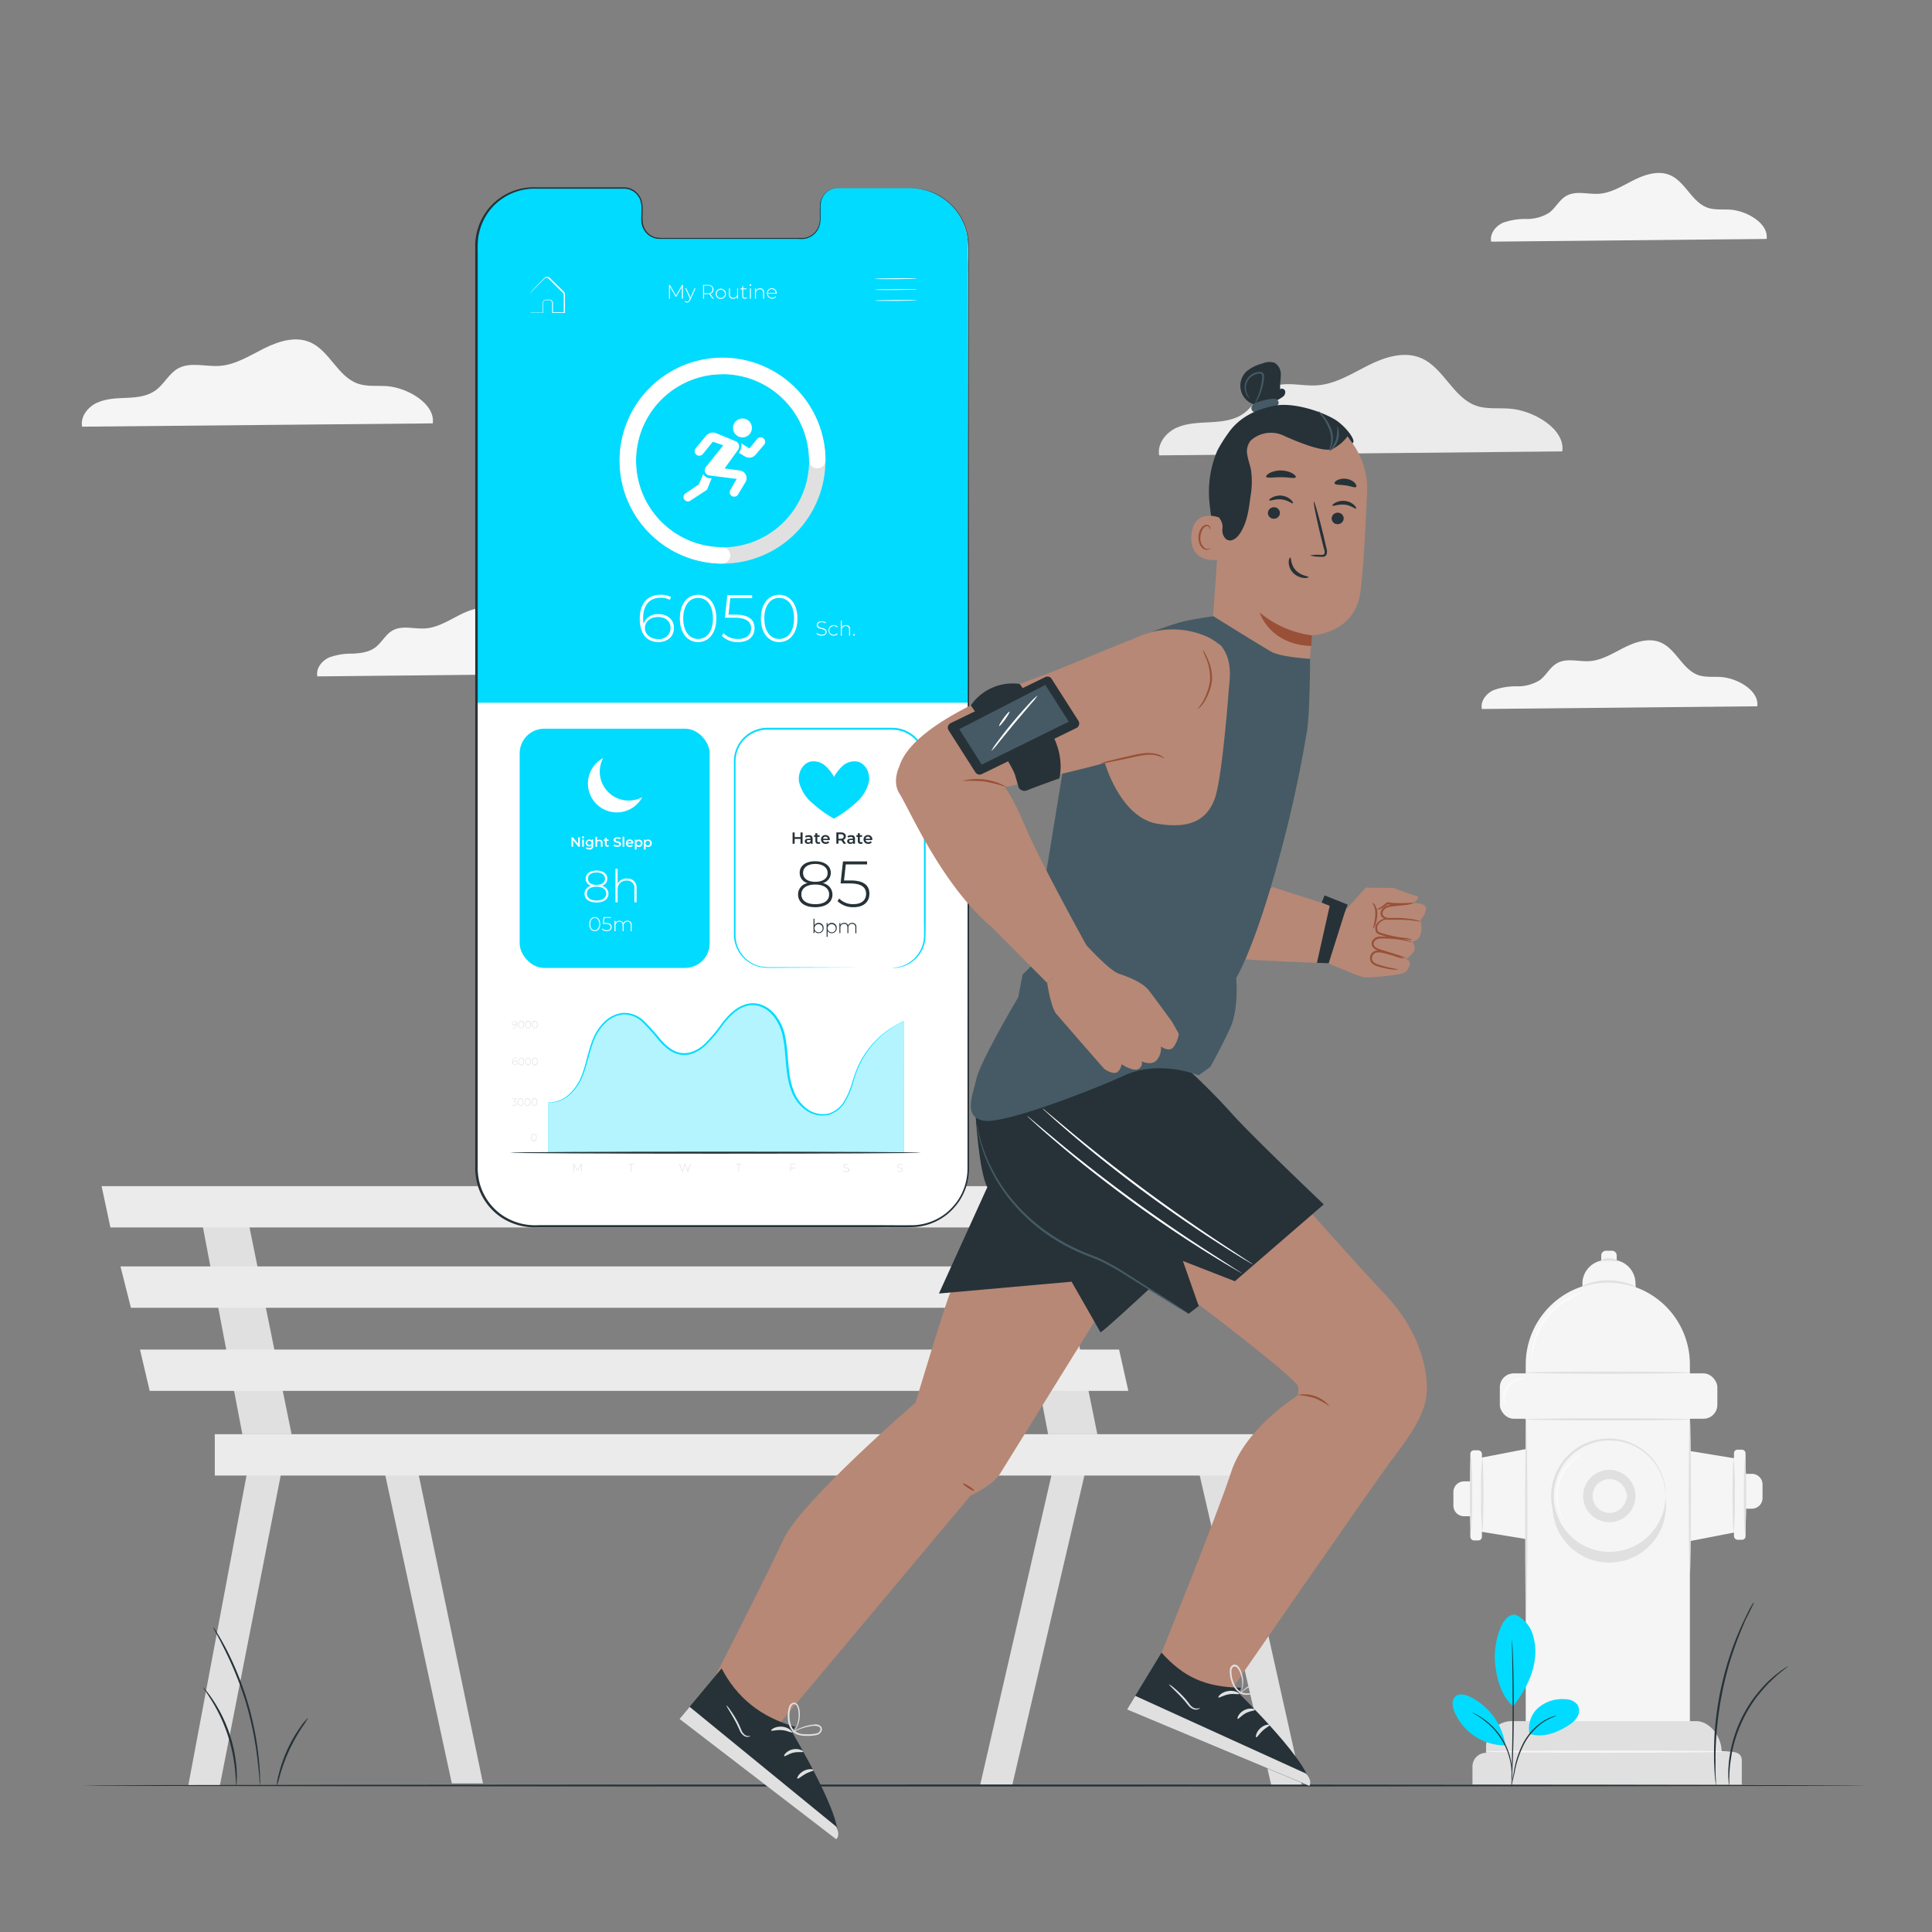 <svg xmlns="http://www.w3.org/2000/svg" viewBox="0 0 500 500"><rect x="0" y="0" width="500" height="500" fill="#808080" stroke="none"/><g id="freepik--background-complete--inject-6"><path d="M457.2,61.84c.55-4-5.05-7.23-9.26-7.57-2-.16-4.08.15-6-.51-4.12-1.44-5.77-6.76-9.78-8.45-3-1.27-6.46-.14-9.37,1.32s-5.79,3.31-9,3.52c-2.83.18-5.91-.87-8.38.52-1.85,1-2.81,3.15-4.51,4.4a10.75,10.75,0,0,1-5.9,1.6,16.81,16.81,0,0,0-6.08,1c-1.88.86-3.43,2.84-3,4.87Z" style="fill:#f5f5f5"></path><path d="M454.78,182.79c.54-4-5-7.23-9.26-7.57-2-.16-4.09.15-6-.51-4.11-1.44-5.76-6.76-9.77-8.45-3-1.27-6.46-.14-9.38,1.32s-5.78,3.31-9,3.52c-2.83.18-5.9-.87-8.37.52-1.85,1-2.81,3.15-4.51,4.41a10.83,10.83,0,0,1-5.9,1.59,16.81,16.81,0,0,0-6.08,1c-1.88.86-3.43,2.84-3,4.87Z" style="fill:#f5f5f5"></path><path d="M153.41,174.33c.54-4-5-7.23-9.26-7.57-2-.16-4.09.15-6-.51-4.12-1.44-5.76-6.76-9.78-8.45-3-1.27-6.46-.14-9.37,1.33s-5.79,3.31-9,3.51c-2.83.18-5.9-.86-8.38.52-1.84,1-2.81,3.15-4.51,4.41s-3.83,1.48-5.89,1.6a16.55,16.55,0,0,0-6.08,1c-1.88.86-3.44,2.85-3,4.88Z" style="fill:#f5f5f5"></path><path d="M404.32,116.82c.8-5.8-7.38-10.57-13.54-11.06-2.93-.24-6,.21-8.75-.76-6-2.1-8.43-9.87-14.3-12.35-4.39-1.85-9.45-.21-13.71,1.94s-8.46,4.84-13.22,5.14c-4.14.27-8.63-1.27-12.25.75-2.69,1.51-4.11,4.62-6.59,6.45s-5.61,2.17-8.63,2.34-6.14.19-8.89,1.45-5,4.16-4.45,7.13Z" style="fill:#ebebeb"></path><path d="M112,109.57c.7-5-6.42-9.2-11.77-9.63-2.55-.2-5.2.19-7.62-.66-5.24-1.82-7.33-8.59-12.44-10.74-3.82-1.61-8.22-.18-11.92,1.68s-7.36,4.21-11.5,4.48c-3.6.23-7.51-1.1-10.66.65-2.35,1.31-3.57,4-5.74,5.61s-4.87,1.89-7.5,2-5.34.17-7.73,1.26-4.37,3.62-3.87,6.2Z" style="fill:#f5f5f5"></path><polygon points="437.34 375.52 449.18 377.46 449.18 396.54 437.34 398.83 437.34 375.52" style="fill:#f5f5f5"></polygon><rect x="448.75" y="375.17" width="3" height="23.32" rx="0.92" style="fill:#f5f5f5"></rect><path d="M451.15,381.43h2.24a2.75,2.75,0,0,1,2.75,2.75v3.52a2.75,2.75,0,0,1-2.75,2.75h-2.24a0,0,0,0,1,0,0v-9A0,0,0,0,1,451.15,381.43Z" style="fill:#f5f5f5"></path><path d="M448.67,396.62c-.17,0-.3-4.28-.3-9.56s.13-9.56.3-9.56a79.08,79.08,0,0,1,.29,9.56A79.08,79.08,0,0,1,448.67,396.62Z" style="fill:#e0e0e0"></path><path d="M451.6,396.75c-.17,0-.3-4.28-.3-9.56s.13-9.56.3-9.56a79.08,79.08,0,0,1,.29,9.56A79.08,79.08,0,0,1,451.6,396.75Z" style="fill:#e0e0e0"></path><path d="M394.86,450V353.12a21.24,21.24,0,0,1,21.24-21.25h0a21.24,21.24,0,0,1,21.24,21.25V450Z" style="fill:#f5f5f5"></path><rect x="388.16" y="355.43" width="56.29" height="11.74" rx="3.58" style="fill:#f5f5f5"></rect><path d="M409.54,333.41l0-.84a6.08,6.08,0,0,1,5.72-6.43l1.65-.09a6.1,6.1,0,0,1,6.34,5.83l.07,1.45Z" style="fill:#f5f5f5"></path><path d="M415.6,323.69h1.57a1.23,1.23,0,0,1,1.23,1.23v2.17a0,0,0,0,1,0,0h-4a0,0,0,0,1,0,0v-2.17A1.23,1.23,0,0,1,415.6,323.69Z" style="fill:#f5f5f5"></path><path d="M437.34,355.24c0,.17-9.49.3-21.2.3s-21.2-.13-21.2-.3,9.49-.29,21.2-.29S437.34,355.08,437.34,355.24Z" style="fill:#e0e0e0"></path><path d="M410.13,334.19c0,.09-1.22.6-3.13,1.63a21.58,21.58,0,0,0-6.52,5.26,18.88,18.88,0,0,0-3.49,7.57c-.45,2.12-.35,3.48-.46,3.49a2.93,2.93,0,0,1-.13-1,12.76,12.76,0,0,1,.19-2.6,17.45,17.45,0,0,1,3.43-7.87,19.74,19.74,0,0,1,6.79-5.26c1-.47,1.82-.8,2.4-1A3.24,3.24,0,0,1,410.13,334.19Z" style="fill:#fafafa"></path><path d="M423.28,333c-.06.21-3.07-1-6.94-1.06s-6.88,1.22-6.94,1a5.88,5.88,0,0,1,1.92-.84,16.18,16.18,0,0,1,5-.76,17.46,17.46,0,0,1,5,.82A6,6,0,0,1,423.28,333Z" style="fill:#e0e0e0"></path><path d="M418.82,326.42c-.06.16-1-.13-2.27-.15a15,15,0,0,1-2.29,0c-.06-.14.94-.67,2.3-.63S418.9,326.29,418.82,326.42Z" style="fill:#e0e0e0"></path><circle cx="416.48" cy="389.72" r="14.68" transform="translate(-153.59 408.64) rotate(-45)" style="fill:#e0e0e0"></circle><circle cx="416.48" cy="387.18" r="14.68" transform="translate(-9.96 763.36) rotate(-84.33)" style="fill:#f5f5f5"></circle><path d="M431.16,387.18a28.31,28.31,0,0,0-.57-3.56,14.7,14.7,0,0,0-5.35-7.95,14.43,14.43,0,0,0-13.66-2,14.38,14.38,0,0,0-6.68,5,14.34,14.34,0,0,0,0,17,13.79,13.79,0,0,0,3,3.06,13.46,13.46,0,0,0,3.65,2,14.43,14.43,0,0,0,13.66-2,14.7,14.7,0,0,0,5.35-7.95,28.66,28.66,0,0,0,.57-3.55,6,6,0,0,1,0,.93,6.23,6.23,0,0,1-.09,1.14,9.28,9.28,0,0,1-.27,1.54,14.76,14.76,0,0,1-11.57,11,14.91,14.91,0,0,1-7.85-.61,15,15,0,0,1-7-5.2,14.86,14.86,0,0,1,0-17.69,14,14,0,0,1,3.17-3.17,13.74,13.74,0,0,1,3.79-2,14.91,14.91,0,0,1,7.85-.62,14.76,14.76,0,0,1,11.57,11,9.28,9.28,0,0,1,.27,1.54,6.3,6.3,0,0,1,.09,1.14A6.17,6.17,0,0,1,431.16,387.18Z" style="fill:#e0e0e0"></path><path d="M422.51,384.09a6.77,6.77,0,1,1-9.12-2.94A6.77,6.77,0,0,1,422.51,384.09Z" style="fill:#e0e0e0"></path><path d="M421.11,387.18a4.63,4.63,0,1,1-4.63-4.63A4.62,4.62,0,0,1,421.11,387.18Z" style="fill:#f5f5f5"></path><path d="M421.11,387.18c-.06,0-.06-.42-.26-1.11a4.62,4.62,0,0,0-1.7-2.41,4.37,4.37,0,1,0,0,7,4.65,4.65,0,0,0,1.69-2.41c.2-.69.2-1.11.26-1.1a2.37,2.37,0,0,1,0,1.15,4.58,4.58,0,0,1-1.66,2.69,4.87,4.87,0,0,1-4.6.76,4.88,4.88,0,0,1,0-9.2,4.84,4.84,0,0,1,4.6.75,4.58,4.58,0,0,1,1.66,2.69A2.43,2.43,0,0,1,421.11,387.18Z" style="fill:#e0e0e0"></path><path d="M437.34,367.33c0,.16-9.59.29-21.42.29s-21.41-.13-21.41-.29,9.58-.3,21.41-.3S437.34,367.16,437.34,367.33Z" style="fill:#e0e0e0"></path><path d="M394.51,356.76c0,.09-.57.1-1.39.37a5.48,5.48,0,0,0-2.67,1.89,5.41,5.41,0,0,0-1,3.11,13.71,13.71,0,0,1,.05,1.44c-.06,0-.37-.48-.47-1.42a5,5,0,0,1,4-5.42C393.94,356.54,394.51,356.69,394.51,356.76Z" style="fill:#fafafa"></path><path d="M409.69,376.07c.05.09-1,.59-2.3,1.8a12.56,12.56,0,0,0-3.74,12.67c.45,1.73,1,2.71.94,2.76a2.19,2.19,0,0,1-.47-.65,9.92,9.92,0,0,1-.87-2,12.1,12.1,0,0,1,3.87-13.1,10.44,10.44,0,0,1,1.82-1.2C409.4,376.12,409.67,376,409.69,376.07Z" style="fill:#fafafa"></path><path d="M437.34,407.28c-.16,0-.3-9-.3-20.1s.14-20.11.3-20.11.29,9,.29,20.11S437.5,407.28,437.34,407.28Z" style="fill:#e0e0e0"></path><path d="M381.07,461.85v-4.69a3.52,3.52,0,0,1,3.52-3.52h0v-1.51a6.71,6.71,0,0,1,6.71-6.71h47.61c3.7,0,6.65,4.19,6.65,7.89h1.69c1.95,0,3.53.4,3.53,2.34v6.2Z" style="fill:#e0e0e0"></path><path d="M447.25,453.31c0,.17-14.06.3-31.41.3s-31.42-.13-31.42-.3,14.06-.29,31.42-.29S447.25,453.15,447.25,453.31Z" style="fill:#f5f5f5"></path><polygon points="394.94 398.31 383.11 396.37 383.11 377.29 394.94 375 394.94 398.31" style="fill:#f5f5f5"></polygon><rect x="380.53" y="375.34" width="3" height="23.32" rx="0.92" transform="translate(764.05 774) rotate(180)" style="fill:#f5f5f5"></rect><path d="M376.15,383.39h2.24a2.75,2.75,0,0,1,2.75,2.75v3.52a2.75,2.75,0,0,1-2.75,2.75h-2.24a0,0,0,0,1,0,0v-9A0,0,0,0,1,376.15,383.39Z" transform="translate(757.28 775.79) rotate(180)" style="fill:#f5f5f5"></path><path d="M383.61,377.21c.17,0,.3,4.28.3,9.56s-.13,9.56-.3,9.56a79.08,79.08,0,0,1-.29-9.56A79.08,79.08,0,0,1,383.61,377.21Z" style="fill:#e0e0e0"></path><path d="M380.69,377.08a79.08,79.08,0,0,1,.29,9.56,79.08,79.08,0,0,1-.29,9.56c-.17,0-.3-4.28-.3-9.56S380.52,377.08,380.69,377.08Z" style="fill:#e0e0e0"></path><path d="M395,419.13c-.17,0-.3-11.37-.3-25.4s.13-25.41.3-25.41.29,11.37.29,25.41S395.11,419.13,395,419.13Z" style="fill:#e0e0e0"></path><polygon points="273.33 376.52 253.65 462 261.97 461.99 281.7 377.33 273.33 376.52" style="fill:#e0e0e0"></polygon><polygon points="309.25 376.52 329 462 336.91 462 317.8 376.52 309.25 376.52" style="fill:#e0e0e0"></polygon><polygon points="260.04 312.32 271.25 371.17 283.99 371.17 272.02 312.32 260.04 312.32" style="fill:#e0e0e0"></polygon><polygon points="64.8 376.52 48.74 462 56.92 462 73.69 376.52 64.8 376.52" style="fill:#e0e0e0"></polygon><polygon points="98.57 376.52 116.93 461.54 125 461.54 107.28 376.52 98.57 376.52" style="fill:#e0e0e0"></polygon><polygon points="51.51 312.32 62.72 371.17 75.46 371.17 63.49 312.32 51.51 312.32" style="fill:#e0e0e0"></polygon><polygon points="26.29 306.97 28.58 317.67 284.37 317.67 281.39 306.97 26.29 306.97" style="fill:#ebebeb"></polygon><polygon points="31.18 327.75 33.88 338.45 287.94 338.45 285.63 327.75 31.18 327.75" style="fill:#ebebeb"></polygon><polygon points="36.23 349.26 38.74 359.96 292.01 359.96 289.62 349.26 36.23 349.26" style="fill:#ebebeb"></polygon><rect x="55.59" y="371.17" width="273.11" height="10.7" style="fill:#ebebeb"></rect></g><g id="freepik--Floor--inject-6"><path d="M482.8,462.09c0,.15-103.34.26-230.79.26s-230.81-.11-230.81-.26,103.32-.26,230.81-.26S482.8,462,482.8,462.09Z" style="fill:#263238"></path></g><g id="freepik--Plants--inject-6"><path d="M462.79,431.21c.06.09-1.67,1.16-4,3.38a25.81,25.81,0,0,0-1.87,1.89c-.66.68-1.28,1.49-2,2.33a35.89,35.89,0,0,0-6.15,12.42c-.25,1-.52,2-.66,3s-.29,1.82-.38,2.63c-.32,3.23-.12,5.26-.24,5.26a7.61,7.61,0,0,1-.15-1.41,12.05,12.05,0,0,1-.06-1.67c0-.65,0-1.4.09-2.21a25.52,25.52,0,0,1,.31-2.67c.13-1,.38-2,.63-3a34.24,34.24,0,0,1,6.23-12.6c.7-.83,1.34-1.64,2-2.32a22.19,22.19,0,0,1,1.93-1.87,20.35,20.35,0,0,1,1.71-1.41,12.41,12.41,0,0,1,1.36-1A7.43,7.43,0,0,1,462.79,431.21Z" style="fill:#263238"></path><path d="M453.91,414.73a1.79,1.79,0,0,1-.18.47c-.17.34-.37.77-.62,1.29s-.6,1.23-1,2-.79,1.7-1.2,2.73c-.88,2-1.8,4.51-2.72,7.29s-1.73,5.89-2.42,9.19a92.4,92.4,0,0,0-1.41,9.41c-.26,2.92-.38,5.55-.39,7.76,0,1.11,0,2.11,0,3s0,1.64.08,2.26,0,1,.05,1.43a2.44,2.44,0,0,1,0,.5,1.68,1.68,0,0,1-.09-.49l-.15-1.43c-.07-.62-.14-1.37-.17-2.26s-.11-1.88-.1-3c0-2.23,0-4.88.27-7.81a87.67,87.67,0,0,1,1.38-9.47,84.21,84.21,0,0,1,2.48-9.24,77.78,77.78,0,0,1,2.83-7.28c.43-1,.9-1.92,1.28-2.72s.74-1.47,1-2l.71-1.24A1.74,1.74,0,0,1,453.91,414.73Z" style="fill:#263238"></path><path d="M52.58,436.71a4.36,4.36,0,0,1,.74.79,27.32,27.32,0,0,1,1.75,2.37,37.2,37.2,0,0,1,6.18,18.23,25.73,25.73,0,0,1,0,2.95,4.64,4.64,0,0,1-.1,1.07c-.09,0-.07-1.53-.31-4a42.74,42.74,0,0,0-2-9.38,42.47,42.47,0,0,0-4.1-8.68C53.46,438,52.51,436.77,52.58,436.71Z" style="fill:#263238"></path><path d="M55.13,421a9.91,9.91,0,0,1,.95,1.41c.59.93,1.38,2.31,2.29,4a80.5,80.5,0,0,1,5.74,14.19,80.4,80.4,0,0,1,2.91,15c.18,1.95.27,3.54.28,4.63a11.73,11.73,0,0,1,0,1.7,9.81,9.81,0,0,1-.18-1.69c-.07-1.09-.22-2.66-.45-4.6a90.2,90.2,0,0,0-3-14.92A90.21,90.21,0,0,0,58,426.65c-.87-1.75-1.6-3.15-2.14-4.1A11.35,11.35,0,0,1,55.13,421Z" style="fill:#263238"></path><path d="M79.76,444.55A25.58,25.58,0,0,1,78.19,447,48.11,48.11,0,0,0,74.84,453a46.58,46.58,0,0,0-2.4,6.5,26.66,26.66,0,0,1-.82,2.77,11.79,11.79,0,0,1,.46-2.87,36.75,36.75,0,0,1,2.29-6.62,35.7,35.7,0,0,1,3.52-6.05A11.94,11.94,0,0,1,79.76,444.55Z" style="fill:#263238"></path><path d="M392.29,417.92a8.35,8.35,0,0,1,4.33,4.91,14.8,14.8,0,0,1,.58,6.65c-.49,4.32-2.94,8.67-5.59,12.12-3.63-3.17-4.47-8.7-4.72-11.54-.39-4.48,1.63-12.81,5.4-12.14" style="fill:#00DBFF"></path><path d="M395.84,448.73a7.14,7.14,0,0,1,2.31-6.79,9.5,9.5,0,0,1,7-2.18,4,4,0,0,1,3.06,1.38,3,3,0,0,1,.05,3.09,6.21,6.21,0,0,1-2.29,2.26c-3.15,2-6.56,3.31-10.12,2.24" style="fill:#00DBFF"></path><path d="M391.18,462a5.5,5.5,0,0,1,.13-.88c.11-.63.26-1.43.44-2.4a25,25,0,0,1,2.47-7.66,15.4,15.4,0,0,1,5.5-5.84,10.26,10.26,0,0,1,2.24-1,5.3,5.3,0,0,1,.64-.16c.15,0,.23,0,.23,0a16.43,16.43,0,0,0-3,1.37,15.79,15.79,0,0,0-5.33,5.81,26.48,26.48,0,0,0-2.53,7.55c-.23,1-.4,1.81-.54,2.37A4.66,4.66,0,0,1,391.18,462Z" style="fill:#263238"></path><path d="M391.31,424.4s0,.13.05.39,0,.65.07,1.11c.05,1,.1,2.36.16,4.09.11,3.46.2,8.24.18,13.52s-.16,10.07-.3,13.53c-.07,1.72-.14,3.12-.2,4.09,0,.45,0,.82-.07,1.11a1.83,1.83,0,0,1-.05.39,1.73,1.73,0,0,1,0-.39c0-.29,0-.66,0-1.12,0-1,.06-2.39.1-4.09.08-3.46.18-8.24.2-13.52s0-10.05-.08-13.51c0-1.7-.05-3.09-.07-4.1v-1.11A2.29,2.29,0,0,1,391.31,424.4Z" style="fill:#263238"></path><path d="M389.55,451.36a16.69,16.69,0,0,0-9.12-12.23c-1.21-.58-2.8-1-3.8-.06s-.77,2.53-.28,3.78a14.25,14.25,0,0,0,13.11,8.86" style="fill:#00DBFF"></path><path d="M381,443.22a3.82,3.82,0,0,1,.77.34,7.65,7.65,0,0,1,.88.46c.32.21.72.41,1.11.7s.83.58,1.27.95.89.78,1.35,1.23a18.83,18.83,0,0,1,2.56,3.3,18,18,0,0,1,1.69,3.82,14.76,14.76,0,0,1,.43,1.78,14.37,14.37,0,0,1,.22,1.57,12.72,12.72,0,0,1,.06,1.31,7.44,7.44,0,0,1,0,1,4.88,4.88,0,0,1-.09.84c-.07,0,.05-1.2-.16-3.11a14.17,14.17,0,0,0-.25-1.55c-.1-.56-.28-1.13-.45-1.74a17.85,17.85,0,0,0-4.19-7c-.45-.45-.87-.87-1.31-1.23s-.85-.68-1.23-1C382.09,443.78,381,443.28,381,443.22Z" style="fill:#263238"></path></g><g id="freepik--Screen--inject-6"><path d="M235.64,48.91H216.71a4.7,4.7,0,0,0-4.59,4.8v3.43a4.7,4.7,0,0,1-4.59,4.8l-36.9,0A4.71,4.71,0,0,1,166,57.1V53.67a4.7,4.7,0,0,0-4.6-4.8H138.21A14.89,14.89,0,0,0,123.3,63.73l0,238.68a14.89,14.89,0,0,0,14.88,14.88l97.44.06a14.89,14.89,0,0,0,14.9-14.88l.05-238.67A14.9,14.9,0,0,0,235.64,48.91Z" style="fill:#fff"></path><path d="M235.63,48.72H216.7a4.7,4.7,0,0,0-4.6,4.8v3.43a4.7,4.7,0,0,1-4.59,4.81l-36.9,0a4.7,4.7,0,0,1-4.6-4.8V53.48a4.72,4.72,0,0,0-4.6-4.81H138.19a14.9,14.9,0,0,0-14.9,14.89l0,118.31H250.49l0-118.25A14.88,14.88,0,0,0,235.63,48.72Z" style="fill:#00DBFF"></path><path d="M187,145.86a26.6,26.6,0,1,1,10.37-2.1A26.44,26.44,0,0,1,187,145.86Zm0-49a22.4,22.4,0,1,0,15.83,6.56A22.24,22.24,0,0,0,187,96.82Z" style="fill:#e0e0e0"></path><circle cx="192.15" cy="110.75" r="2.45" style="fill:#fff"></circle><path d="M180.06,116l2.64-3.2a2.31,2.31,0,0,1,2.66-.68l5,2.06a1.48,1.48,0,0,1,.65,2.24l-3.48,4.81,4,.54a2,2,0,0,1,1.4,3L191,128a1.13,1.13,0,0,1-1,.54h0a1.14,1.14,0,0,1-1-1.71l1.66-2.89-7.09-.89a1.36,1.36,0,0,1-.89-2.19l4.51-5.61-2.71-.94-2.58,3.19a1.2,1.2,0,0,1-1.58.26h0A1.2,1.2,0,0,1,180.06,116Z" style="fill:#fff"></path><path d="M182,122.68l-1.12,2.67-3.48,2.34a1.15,1.15,0,0,0-.36,1.49h0a1.14,1.14,0,0,0,1.62.4l4.31-2.83,1.23-3A2.07,2.07,0,0,1,182,122.68Z" style="fill:#fff"></path><path d="M191.82,114.73l2.13,1.33,2-2.45a1.17,1.17,0,0,1,1.62-.18h0a1.17,1.17,0,0,1,.17,1.68l-2.21,2.59a2.12,2.12,0,0,1-2.65.48l-1.7-1A2.8,2.8,0,0,0,191.82,114.73Z" style="fill:#fff"></path><path d="M187,145.86a26.65,26.65,0,1,1,26.64-26.64,2.13,2.13,0,0,1-4.25,0A22.39,22.39,0,1,0,187,141.61a2.13,2.13,0,0,1,0,4.25Z" style="fill:#fff"></path><path d="M174.42,162.53c0,2.21-1.71,3.64-4,3.64-3.18,0-4.85-2.28-4.85-6.06,0-4.09,2.17-6.19,5.36-6.19a5.33,5.33,0,0,1,2.75.62l-.36.71a4.48,4.48,0,0,0-2.39-.55c-2.71,0-4.48,1.77-4.48,5.28a9.17,9.17,0,0,0,.1,1.45,3.79,3.79,0,0,1,3.85-2.49C172.8,158.94,174.42,160.36,174.42,162.53Zm-.88,0c0-1.73-1.25-2.85-3.28-2.85s-3.35,1.26-3.35,2.88c0,1.42,1.19,2.83,3.45,2.83A2.87,2.87,0,0,0,173.54,162.55Z" style="fill:#fff"></path><path d="M175.94,160.05c0-3.78,1.95-6.13,4.73-6.13s4.72,2.35,4.72,6.13-1.95,6.12-4.72,6.12S175.94,163.82,175.94,160.05Zm8.57,0c0-3.37-1.57-5.32-3.84-5.32s-3.85,2-3.85,5.32,1.57,5.31,3.85,5.31S184.51,163.41,184.51,160.05Z" style="fill:#fff"></path><path d="M195.27,162.6c0,2-1.4,3.57-4.23,3.57a5.8,5.8,0,0,1-4.25-1.62l.45-.67a5.13,5.13,0,0,0,3.78,1.48c2.23,0,3.37-1.12,3.37-2.73s-1.06-2.77-4.34-2.77H187.6l.64-5.86h6.41v.8H189l-.46,4.26h1.72C193.92,159.06,195.27,160.46,195.27,162.6Z" style="fill:#fff"></path><path d="M196.92,160.05c0-3.78,2-6.13,4.73-6.13s4.73,2.35,4.73,6.13-1.95,6.12-4.73,6.12S196.92,163.82,196.92,160.05Zm8.58,0c0-3.37-1.57-5.32-3.85-5.32s-3.85,2-3.85,5.32,1.58,5.31,3.85,5.31S205.5,163.41,205.5,160.05Z" style="fill:#fff"></path><path d="M211.28,164l.12-.19a1.72,1.72,0,0,0,1.2.45c.73,0,1.05-.31,1.05-.71,0-1.09-2.27-.43-2.27-1.77,0-.51.4-1,1.29-1a2,2,0,0,1,1.09.33l-.09.21a1.88,1.88,0,0,0-1-.3c-.71,0-1,.32-1,.72,0,1.09,2.26.45,2.26,1.77,0,.51-.41,1-1.3,1A1.85,1.85,0,0,1,211.28,164Z" style="fill:#fff"></path><path d="M214.43,163.15a1.33,1.33,0,0,1,1.37-1.38,1.21,1.21,0,0,1,1,.5l-.19.14a1,1,0,0,0-.84-.4,1.14,1.14,0,0,0,0,2.28,1,1,0,0,0,.84-.41l.19.14a1.21,1.21,0,0,1-1,.5A1.32,1.32,0,0,1,214.43,163.15Z" style="fill:#fff"></path><path d="M220,162.92v1.58h-.26v-1.56a.82.82,0,0,0-.88-.93,1,1,0,0,0-1,1.05v1.44h-.26v-3.85h.26v1.71a1.11,1.11,0,0,1,1.06-.59A1,1,0,0,1,220,162.92Z" style="fill:#fff"></path><path d="M220.8,164.3a.21.21,0,0,1,.21-.22.22.22,0,0,1,0,.44A.21.21,0,0,1,220.8,164.3Z" style="fill:#fff"></path><rect x="134.49" y="188.59" width="49.17" height="61.91" rx="6.36" style="fill:#00DBFF"></rect><path d="M162.71,207.18a7.48,7.48,0,0,1-6.61-11,7.48,7.48,0,1,0,10.13,10.12A7.47,7.47,0,0,1,162.71,207.18Z" style="fill:#fff"></path><path d="M150.07,216.69v2.45h-.38l-1.35-1.66v1.66h-.45v-2.45h.38l1.34,1.66v-1.66Z" style="fill:#fff"></path><path d="M150.61,216.7a.26.26,0,0,1,.28-.26.26.26,0,0,1,.28.25.28.28,0,0,1-.56,0Zm.06.57h.44v1.87h-.44Z" style="fill:#fff"></path><path d="M153.53,217.27v1.58a.88.88,0,0,1-1,1,1.45,1.45,0,0,1-.91-.27l.2-.33a1.07,1.07,0,0,0,.68.23c.42,0,.6-.19.6-.57v-.1a.84.84,0,0,1-.63.25.9.9,0,1,1,0-1.8.81.81,0,0,1,.65.27v-.25Zm-.43.88a.52.52,0,0,0-.56-.53.53.53,0,0,0-.57.53.53.53,0,0,0,.57.53A.52.52,0,0,0,153.1,218.15Z" style="fill:#fff"></path><path d="M155.94,218.07v1.07h-.44v-1c0-.33-.16-.49-.44-.49a.5.5,0,0,0-.52.56v.95h-.44v-2.6h.44v1a.8.8,0,0,1,.62-.24A.73.73,0,0,1,155.94,218.07Z" style="fill:#fff"></path><path d="M157.61,219a.64.64,0,0,1-.42.13.57.57,0,0,1-.64-.63v-.9h-.31v-.35h.31v-.42H157v.42h.5v.35H157v.89c0,.18.09.28.26.28a.35.35,0,0,0,.24-.08Z" style="fill:#fff"></path><path d="M158.77,218.88l.16-.36a1.3,1.3,0,0,0,.8.27c.38,0,.54-.13.54-.32,0-.52-1.45-.18-1.45-1.08,0-.4.32-.74,1-.74a1.53,1.53,0,0,1,.81.22l-.14.35a1.46,1.46,0,0,0-.68-.19c-.37,0-.53.15-.53.33,0,.52,1.45.19,1.45,1.08,0,.4-.32.73-1,.73A1.59,1.59,0,0,1,158.77,218.88Z" style="fill:#fff"></path><path d="M161.13,216.54h.43v2.6h-.43Z" style="fill:#fff"></path><path d="M163.88,218.34h-1.46a.56.56,0,0,0,.6.45.69.69,0,0,0,.51-.2l.23.27a1,1,0,0,1-1.78-.66.93.93,0,0,1,1-.95.91.91,0,0,1,.95,1S163.88,218.3,163.88,218.34Zm-1.47-.29h1.06a.5.5,0,0,0-.53-.45A.52.52,0,0,0,162.41,218.05Z" style="fill:#fff"></path><path d="M166.28,218.2a.91.91,0,0,1-.94,1,.77.77,0,0,1-.6-.25v.9h-.44v-2.54h.42v.24a.79.79,0,0,1,.62-.26A.91.91,0,0,1,166.28,218.2Zm-.44,0a.56.56,0,1,0-.55.59A.54.54,0,0,0,165.84,218.2Z" style="fill:#fff"></path><path d="M168.68,218.2a.92.92,0,0,1-1,1,.77.77,0,0,1-.6-.25v.9h-.43v-2.54h.41v.24a.79.79,0,0,1,.62-.26A.91.91,0,0,1,168.68,218.2Zm-.45,0a.54.54,0,0,0-.55-.58.59.59,0,1,0,.55.58Z" style="fill:#fff"></path><path d="M157.47,231.26c0,1.42-1.18,2.3-3.1,2.3s-3.09-.88-3.09-2.3a2.05,2.05,0,0,1,1.74-2,1.87,1.87,0,0,1-1.44-1.85c0-1.3,1.09-2.11,2.79-2.11s2.81.81,2.81,2.11a1.88,1.88,0,0,1-1.47,1.85A2.06,2.06,0,0,1,157.47,231.26Zm-.59,0c0-1.09-.94-1.77-2.51-1.77s-2.49.68-2.49,1.77.91,1.79,2.49,1.79S156.88,232.36,156.88,231.26ZM154.37,229c1.39,0,2.21-.61,2.21-1.58s-.86-1.63-2.21-1.63-2.2.62-2.2,1.62S153,229,154.37,229Z" style="fill:#fff"></path><path d="M164.75,229.94v3.56h-.58V230a1.84,1.84,0,0,0-2-2.1,2.18,2.18,0,0,0-2.32,2.37v3.24h-.58v-8.66h.58v3.84a2.52,2.52,0,0,1,2.4-1.32A2.31,2.31,0,0,1,164.75,229.94Z" style="fill:#fff"></path><path d="M152.51,239.16c0-1.13.58-1.83,1.41-1.83s1.42.7,1.42,1.83-.58,1.83-1.42,1.83S152.51,240.29,152.51,239.16Zm2.56,0c0-1-.46-1.59-1.15-1.59s-1.15.58-1.15,1.59.47,1.59,1.15,1.59S155.07,240.16,155.07,239.16Z" style="fill:#fff"></path><path d="M158.29,239.92c0,.6-.42,1.07-1.26,1.07a1.72,1.72,0,0,1-1.27-.49l.13-.2a1.51,1.51,0,0,0,1.13.45c.67,0,1-.34,1-.82s-.32-.83-1.3-.83H156l.19-1.75h1.92v.24h-1.7l-.14,1.27h.52C157.89,238.86,158.29,239.28,158.29,239.92Z" style="fill:#fff"></path><path d="M163.48,239.39V241h-.26v-1.55c0-.61-.31-.93-.84-.93a1,1,0,0,0-1,1.05V241h-.25v-1.55c0-.61-.32-.93-.84-.93a1,1,0,0,0-1,1.05V241h-.26v-2.69h.25v.58a1.07,1.07,0,0,1,1-.6,1,1,0,0,1,1,.65,1.12,1.12,0,0,1,1.08-.65A1,1,0,0,1,163.48,239.39Z" style="fill:#fff"></path><path d="M230.82,250.5a13.6,13.6,0,0,0,2.07-.32,8.41,8.41,0,0,0,6.22-7.41c.06-1.57,0-3.32,0-5.19,0-3.73,0-8,0-12.67s0-9.85,0-15.37c0-2.76,0-5.62,0-8.56,0-1.46,0-3,0-4.46a8.28,8.28,0,0,0-1.45-4.17,8.65,8.65,0,0,0-1.54-1.66,8.76,8.76,0,0,0-2-1.19,8.15,8.15,0,0,0-2.24-.6,23.46,23.46,0,0,0-2.39-.06H198.55a8.22,8.22,0,0,0-7.79,5.65,8.82,8.82,0,0,0-.4,2.49c0,.87,0,1.73,0,2.59v5.11c0,6.76,0,13.28,0,19.49s0,12.11,0,17.64a8.29,8.29,0,0,0,6.55,8.31,17.58,17.58,0,0,0,3.55.18l22.25.09,6.05,0,1.57,0c.36,0,.54,0,.54,0s-.18,0-.54,0l-1.57,0-6.05,0-22.25.08a17.93,17.93,0,0,1-3.63-.17,8.87,8.87,0,0,1-3.48-1.59,8.7,8.7,0,0,1-3.42-7.1c0-5.53,0-11.43,0-17.64s0-12.73,0-19.49V197a9.24,9.24,0,0,1,.43-2.65,8.72,8.72,0,0,1,8.28-6h30.87a22.42,22.42,0,0,1,2.45.07,8.82,8.82,0,0,1,2.38.64,9.47,9.47,0,0,1,2.07,1.26,9.1,9.1,0,0,1,1.63,1.77,8.6,8.6,0,0,1,1.52,4.41c.06,1.54,0,3,0,4.49,0,2.94,0,5.8,0,8.56,0,5.52,0,10.67,0,15.37s0,8.94,0,12.67c0,1.87,0,3.6-.06,5.22a8.58,8.58,0,0,1-1.5,4.11,8.46,8.46,0,0,1-4.93,3.37,7.87,7.87,0,0,1-1.56.22Z" style="fill:#00DBFF"></path><path d="M221.88,197.09a4.6,4.6,0,0,0-3.93,1.24,10.89,10.89,0,0,0-2.11,2.74,10.63,10.63,0,0,0-2.1-2.74,4.61,4.61,0,0,0-3.94-1.24c-2.18.48-3.39,3.08-3,5.29a10.21,10.21,0,0,0,3.55,5.55,28.7,28.7,0,0,0,5.48,3.93v0l0,0,0,0v0a28.63,28.63,0,0,0,5.47-3.93,10.23,10.23,0,0,0,3.56-5.55C225.28,200.17,224.07,197.57,221.88,197.09Z" style="fill:#00DBFF"></path><path d="M207.71,215.44v2.92h-.54v-1.25h-1.51v1.25h-.54v-2.92h.54v1.2h1.51v-1.2Z" style="fill:#263238"></path><path d="M210.3,217.05v1.31h-.49v-.27a.8.8,0,0,1-.7.3c-.51,0-.83-.28-.83-.67s.25-.66.92-.66h.58v0c0-.3-.18-.48-.56-.48a1.08,1.08,0,0,0-.67.22l-.2-.38a1.56,1.56,0,0,1,.94-.27C209.93,216.11,210.3,216.41,210.3,217.05Zm-.52.61v-.26h-.54c-.35,0-.45.14-.45.3s.16.31.43.31A.57.57,0,0,0,209.78,217.66Z" style="fill:#263238"></path><path d="M212.3,218.24a.82.82,0,0,1-.5.15.69.69,0,0,1-.77-.75v-1.07h-.36v-.42H211v-.51h.52v.51h.6v.42h-.6v1.05c0,.22.11.34.31.34a.43.43,0,0,0,.29-.1Z" style="fill:#263238"></path><path d="M214.73,217.41H213a.66.66,0,0,0,.72.53.8.8,0,0,0,.6-.24l.28.32a1.12,1.12,0,0,1-.89.37,1.13,1.13,0,0,1-1.23-1.15,1.1,1.1,0,0,1,1.15-1.13,1.08,1.08,0,0,1,1.12,1.15A.81.81,0,0,1,214.73,217.41Zm-1.75-.35h1.27a.61.61,0,0,0-.63-.54A.62.62,0,0,0,213,217.06Z" style="fill:#263238"></path><path d="M218.34,218.36l-.59-.86H217v.85h-.55v-2.92h1.2c.77,0,1.25.39,1.25,1a.94.94,0,0,1-.62.92l.67,1Zm-.73-2.46H217v1.16h.63c.47,0,.72-.22.72-.58S218.08,215.9,217.61,215.9Z" style="fill:#263238"></path><path d="M221.27,217.05v1.31h-.5v-.27a.78.78,0,0,1-.7.3c-.5,0-.82-.28-.82-.67s.25-.66.92-.66h.58v0c0-.3-.19-.48-.56-.48a1.06,1.06,0,0,0-.67.22l-.21-.38a1.6,1.6,0,0,1,.94-.27C220.9,216.11,221.27,216.41,221.27,217.05Zm-.52.61v-.26h-.54c-.36,0-.45.14-.45.3s.16.31.42.31A.58.58,0,0,0,220.75,217.66Z" style="fill:#263238"></path><path d="M223.26,218.24a.8.8,0,0,1-.5.15.68.68,0,0,1-.76-.75v-1.07h-.37v-.42H222v-.51h.52v.51h.59v.42h-.59v1.05c0,.22.11.34.31.34a.43.43,0,0,0,.29-.1Z" style="fill:#263238"></path><path d="M225.7,217.41H224a.68.68,0,0,0,.72.53.82.82,0,0,0,.61-.24l.28.32a1.12,1.12,0,0,1-.9.37,1.14,1.14,0,0,1-1.23-1.15,1.1,1.1,0,0,1,1.15-1.13,1.09,1.09,0,0,1,1.13,1.15S225.7,217.36,225.7,217.41Zm-1.75-.35h1.26a.61.61,0,0,0-.63-.54A.62.62,0,0,0,224,217.06Z" style="fill:#263238"></path><path d="M213.15,240.17a1.27,1.27,0,0,1-1.3,1.33,1.16,1.16,0,0,1-1.07-.63v.61h-.24v-3.72h.25v1.7a1.17,1.17,0,0,1,1.06-.62A1.27,1.27,0,0,1,213.15,240.17Zm-.25,0a1.06,1.06,0,1,0-1.06,1.11A1,1,0,0,0,212.9,240.17Z" style="fill:#263238"></path><path d="M216.54,240.17a1.27,1.27,0,0,1-1.3,1.33,1.16,1.16,0,0,1-1.06-.61v1.57h-.25v-3.6h.24v.62a1.17,1.17,0,0,1,1.07-.64A1.27,1.27,0,0,1,216.54,240.17Zm-.25,0a1.06,1.06,0,1,0-1.06,1.11A1,1,0,0,0,216.29,240.17Z" style="fill:#263238"></path><path d="M221.62,240v1.53h-.25V240c0-.59-.3-.9-.81-.9a.92.92,0,0,0-1,1v1.39h-.25V240c0-.59-.31-.9-.82-.9a.92.92,0,0,0-1,1v1.39h-.25v-2.62h.24v.57a1,1,0,0,1,1-.59.93.93,0,0,1,1,.64,1.1,1.1,0,0,1,1.06-.64A1,1,0,0,1,221.62,240Z" style="fill:#263238"></path><path d="M215.44,231.47c0,2.05-1.7,3.31-4.47,3.31s-4.43-1.26-4.43-3.31a2.94,2.94,0,0,1,2.5-2.92,2.69,2.69,0,0,1-2.08-2.66c0-1.88,1.58-3,4-3s4.05,1.16,4.05,3a2.71,2.71,0,0,1-2.12,2.66A3,3,0,0,1,215.44,231.47Zm-.86,0c0-1.56-1.34-2.55-3.61-2.55s-3.58,1-3.58,2.55S208.7,234,211,234,214.58,233.05,214.58,231.47ZM211,228.21c2,0,3.19-.89,3.19-2.28s-1.24-2.34-3.19-2.34-3.16.89-3.16,2.32S209,228.21,211,228.21Z" style="fill:#263238"></path><path d="M225,231.3c0,2-1.36,3.48-4.11,3.48a5.66,5.66,0,0,1-4.14-1.58l.44-.65a5,5,0,0,0,3.68,1.44c2.17,0,3.27-1.09,3.27-2.65s-1-2.71-4.21-2.71h-2.39l.62-5.69h6.24v.77h-5.51l-.46,4.15h1.68C223.67,227.86,225,229.22,225,231.3Z" style="fill:#263238"></path><path d="M133.86,265.15c0,.64-.34,1-.83,1a.85.85,0,0,1-.43-.09l.06-.11a.68.68,0,0,0,.37.08c.42,0,.7-.27.7-.82,0-.06,0-.14,0-.23a.6.6,0,0,1-.6.39.56.56,0,0,1-.63-.56.57.57,0,0,1,.63-.56C133.6,264.21,133.86,264.56,133.86,265.15Zm-.21-.39a.49.49,0,0,0-.54-.44.45.45,0,0,0-.49.45c0,.27.19.44.51.44A.47.47,0,0,0,133.65,264.76Z" style="fill:#e0e0e0"></path><path d="M134.16,265.16c0-.59.3-1,.73-1s.74.36.74,1-.3.95-.74.95S134.16,265.75,134.16,265.16Zm1.33,0c0-.52-.24-.83-.6-.83s-.6.31-.6.83.25.83.6.83S135.49,265.68,135.49,265.16Z" style="fill:#e0e0e0"></path><path d="M135.92,265.16c0-.59.31-1,.74-1s.74.36.74,1-.31.95-.74.95S135.92,265.75,135.92,265.16Zm1.34,0c0-.52-.25-.83-.6-.83s-.6.31-.6.83.25.83.6.83S137.26,265.68,137.26,265.16Z" style="fill:#e0e0e0"></path><path d="M137.69,265.16c0-.59.3-1,.74-1s.73.36.73,1-.3.95-.73.95S137.69,265.75,137.69,265.16Zm1.34,0c0-.52-.25-.83-.6-.83s-.6.31-.6.83.24.83.6.83S139,265.68,139,265.16Z" style="fill:#e0e0e0"></path><path d="M133.92,275.09a.57.57,0,0,1-.62.57c-.5,0-.76-.36-.76-.94s.34-1,.84-1a.79.79,0,0,1,.42.1l-.05.11a.72.72,0,0,0-.37-.09c-.43,0-.7.28-.7.82a2,2,0,0,0,0,.23.6.6,0,0,1,.6-.39A.56.56,0,0,1,133.92,275.09Zm-.14,0c0-.26-.19-.44-.51-.44a.47.47,0,0,0-.52.45.48.48,0,0,0,.54.44A.44.44,0,0,0,133.78,275.09Z" style="fill:#e0e0e0"></path><path d="M134.16,274.7c0-.58.3-.95.73-.95s.74.37.74.95-.3,1-.74,1S134.16,275.29,134.16,274.7Zm1.33,0c0-.52-.24-.82-.6-.82s-.6.3-.6.82.25.83.6.83S135.49,275.23,135.49,274.7Z" style="fill:#e0e0e0"></path><path d="M135.92,274.7c0-.58.31-.95.74-.95s.74.37.74.95-.31,1-.74,1S135.92,275.29,135.92,274.7Zm1.34,0c0-.52-.25-.82-.6-.82s-.6.3-.6.82.25.83.6.83S137.26,275.23,137.26,274.7Z" style="fill:#e0e0e0"></path><path d="M137.69,274.7c0-.58.3-.95.74-.95s.73.37.73.95-.3,1-.73,1S137.69,275.29,137.69,274.7Zm1.34,0c0-.52-.25-.82-.6-.82s-.6.3-.6.82.24.83.6.83S139,275.23,139,274.7Z" style="fill:#e0e0e0"></path><path d="M133.75,285.63c0,.31-.23.54-.66.54a.89.89,0,0,1-.66-.25l.07-.11a.79.79,0,0,0,.59.23c.34,0,.52-.16.52-.41s-.17-.42-.55-.42h-.12v-.1l.56-.71h-1v-.12h1.18v.09l-.57.73C133.54,285.11,133.75,285.32,133.75,285.63Z" style="fill:#e0e0e0"></path><path d="M134,285.22c0-.59.3-1,.74-1s.73.37.73,1-.3.95-.73.95S134,285.8,134,285.22Zm1.33,0c0-.53-.24-.83-.59-.83s-.6.3-.6.83.24.82.6.82S135.37,285.74,135.37,285.22Z" style="fill:#e0e0e0"></path><path d="M135.81,285.22c0-.59.3-1,.73-1s.74.37.74,1-.31.95-.74.95S135.81,285.8,135.81,285.22Zm1.33,0c0-.53-.24-.83-.6-.83s-.6.3-.6.83.25.82.6.82S137.14,285.74,137.14,285.22Z" style="fill:#e0e0e0"></path><path d="M137.57,285.22c0-.59.31-1,.74-1s.74.37.74,1-.31.95-.74.95S137.57,285.8,137.57,285.22Zm1.34,0c0-.53-.25-.83-.6-.83s-.6.3-.6.83.24.82.6.82S138.91,285.74,138.91,285.22Z" style="fill:#e0e0e0"></path><path d="M137.44,294.38c0-.58.3-.95.74-.95s.73.37.73.95-.3,1-.73,1S137.44,295,137.44,294.38Zm1.33,0c0-.52-.24-.82-.59-.82s-.6.3-.6.82.24.83.6.83S138.77,294.91,138.77,294.38Z" style="fill:#e0e0e0"></path><path d="M150.37,303.24v-1.77l-.86,1.49h-.08l-.86-1.48v1.76h-.15v-2.06h.13l.92,1.59.92-1.59h.13v2.06Z" style="fill:#e0e0e0"></path><path d="M178.78,301.18l-.7,2.06h-.15l-.64-1.85-.65,1.85h-.15l-.71-2.06h.16l.63,1.85.65-1.85h.14L178,303l.63-1.85Z" style="fill:#e0e0e0"></path><path d="M191.11,301.31h-.74v-.13H192v.13h-.75v1.93h-.15Z" style="fill:#e0e0e0"></path><path d="M204.67,301.31v.88h1.1v.14h-1.1v.91h-.15v-2.06h1.38v.13Z" style="fill:#e0e0e0"></path><path d="M218.25,303l.07-.11a1,1,0,0,0,.68.26c.41,0,.6-.18.6-.4,0-.62-1.29-.25-1.29-1,0-.29.22-.55.73-.55a1.06,1.06,0,0,1,.62.19l0,.12a1,1,0,0,0-.57-.18c-.4,0-.58.19-.58.42,0,.61,1.29.25,1.29,1,0,.29-.24.54-.74.54A1.05,1.05,0,0,1,218.25,303Z" style="fill:#e0e0e0"></path><path d="M232.16,303l.07-.11a1,1,0,0,0,.68.26c.41,0,.59-.18.59-.4,0-.62-1.28-.25-1.28-1,0-.29.22-.55.73-.55a1.08,1.08,0,0,1,.62.19l-.06.12a1,1,0,0,0-.56-.18c-.4,0-.58.19-.58.42,0,.61,1.28.25,1.28,1,0,.29-.23.54-.74.54A1,1,0,0,1,232.16,303Z" style="fill:#e0e0e0"></path><path d="M163.3,301.31h-.74v-.13h1.63v.13h-.74v1.93h-.15Z" style="fill:#e0e0e0"></path><path d="M233.91,264.26a23.29,23.29,0,0,0-12.37,13.06c-.77,2.05-1.24,4.22-2.16,6.21a8.46,8.46,0,0,1-4.42,4.64c-2.62,1-5.68-.15-7.6-2.18a14.18,14.18,0,0,1-3.3-7.56c-.45-2.76-.47-5.57-.87-8.33a15.35,15.35,0,0,0-2.37-6.76,7.71,7.71,0,0,0-6-3.46c-3.92,0-6.77,3.55-9.08,6.71s-5.44,6.6-9.33,6.17c-5.92-.66-8-9.56-13.94-10.41-3.72-.53-7.05,2.6-8.61,6s-2,7.26-3.5,10.69-4.78,6.61-8.51,6.19v13.06h92.09Z" style="fill:#00DBFF"></path><g style="opacity:0.7"><path d="M233.91,264.26a23.29,23.29,0,0,0-12.37,13.06c-.77,2.05-1.24,4.22-2.16,6.21a8.46,8.46,0,0,1-4.42,4.64c-2.62,1-5.68-.15-7.6-2.18a14.18,14.18,0,0,1-3.3-7.56c-.45-2.76-.47-5.57-.87-8.33a15.35,15.35,0,0,0-2.37-6.76,7.71,7.71,0,0,0-6-3.46c-3.92,0-6.77,3.55-9.08,6.71s-5.44,6.6-9.33,6.17c-5.92-.66-8-9.56-13.94-10.41-3.72-.53-7.05,2.6-8.61,6s-2,7.26-3.5,10.69-4.78,6.61-8.51,6.19v13.06h92.09Z" style="fill:#fff"></path></g><path d="M233.91,264.26l-.33.18c-.22.12-.57.27-1,.51a23.24,23.24,0,0,0-3.54,2.33,23.88,23.88,0,0,0-4.58,4.86,25,25,0,0,0-3.67,8,20.42,20.42,0,0,1-2,4.84,7.45,7.45,0,0,1-4.38,3.55,7.36,7.36,0,0,1-5.9-1.25,10.62,10.62,0,0,1-3.78-5.2c-1.6-4.2-1.16-9-2.1-13.55a12.11,12.11,0,0,0-3.09-6.28,7.6,7.6,0,0,0-3-1.85,5.89,5.89,0,0,0-3.55,0c-2.36.72-4.14,2.6-5.66,4.47a41.08,41.08,0,0,1-4.66,5.6,10.63,10.63,0,0,1-3,2,6.27,6.27,0,0,1-3.52.48A7.13,7.13,0,0,1,173,271.6a15.41,15.41,0,0,1-2.45-2.31,58.28,58.28,0,0,0-4.24-4.74,6.87,6.87,0,0,0-5.3-2,7.9,7.9,0,0,0-4.71,2.57,12.69,12.69,0,0,0-2.67,4.32c-1.18,3.06-1.69,6-2.65,8.51a12.8,12.8,0,0,1-3.78,5.56,7.51,7.51,0,0,1-3.85,1.77,5.15,5.15,0,0,1-1.11,0l-.38,0a14.44,14.44,0,0,0,1.47-.08,7.52,7.52,0,0,0,3.74-1.81,12.69,12.69,0,0,0,3.63-5.51c.93-2.45,1.41-5.42,2.58-8.55a13,13,0,0,1,2.73-4.46,8.31,8.31,0,0,1,5-2.72,7.31,7.31,0,0,1,5.64,2.09,56.1,56.1,0,0,1,4.3,4.76c1.41,1.6,3.14,3.19,5.35,3.5s4.42-.79,6.11-2.37a41.89,41.89,0,0,0,4.6-5.54c1.54-1.9,3.36-3.86,5.91-4.65a6.4,6.4,0,0,1,3.85,0,8.18,8.18,0,0,1,3.24,2,12.57,12.57,0,0,1,3.23,6.55c.94,4.71.5,9.41,2.05,13.49a10.12,10.12,0,0,0,3.59,5,6.89,6.89,0,0,0,5.53,1.21,7.08,7.08,0,0,0,4.15-3.34,20.06,20.06,0,0,0,2-4.74,31.71,31.71,0,0,1,1.64-4.44,23,23,0,0,1,2.15-3.64,23.76,23.76,0,0,1,4.7-4.85,21.93,21.93,0,0,1,3.61-2.26c.44-.23.79-.36,1-.47A2,2,0,0,1,233.91,264.26Z" style="fill:#00DBFF"></path><path d="M238.34,298.31c0,.14-23.81.26-53.17.26s-53.17-.12-53.17-.26,23.8-.26,53.17-.26S238.34,298.17,238.34,298.31Z" style="fill:#263238"></path><path d="M176.47,77.29v-3L175,76.81h-.12l-1.49-2.55v3h-.25V73.74h.22l1.58,2.74,1.59-2.74h.21v3.55Z" style="fill:#fff"></path><path d="M180,74.64l-1.36,3c-.21.48-.48.64-.83.64a.82.82,0,0,1-.61-.24l.13-.19a.64.64,0,0,0,.49.21c.24,0,.42-.12.58-.48l.14-.31-1.19-2.64h.27L178.69,77l1.06-2.37Z" style="fill:#fff"></path><path d="M184.4,77.29l-.84-1.19a1.9,1.9,0,0,1-.35,0h-1v1.16h-.26V73.74h1.27c.9,0,1.43.45,1.43,1.19a1.07,1.07,0,0,1-.83,1.11l.89,1.25Zm-1.19-1.39c.76,0,1.17-.36,1.17-1s-.41-1-1.17-1h-1V75.9Z" style="fill:#fff"></path><path d="M185.22,76a1.32,1.32,0,1,1,1.32,1.35A1.29,1.29,0,0,1,185.22,76Zm2.39,0a1.07,1.07,0,1,0-1.07,1.12A1.05,1.05,0,0,0,187.61,76Z" style="fill:#fff"></path><path d="M191,74.64v2.65h-.25v-.57a1,1,0,0,1-1,.59,1,1,0,0,1-1.1-1.12V74.64h.25v1.53a.81.81,0,0,0,.88.91.93.93,0,0,0,1-1V74.64Z" style="fill:#fff"></path><path d="M193.35,77.12a.83.83,0,0,1-.54.19.66.66,0,0,1-.72-.72V74.86h-.49v-.22h.49v-.58h.25v.58h.85v.22h-.85v1.7a.46.46,0,0,0,.5.53.61.61,0,0,0,.41-.15Z" style="fill:#fff"></path><path d="M194,73.8a.21.21,0,1,1,.41,0,.21.21,0,0,1-.21.21A.2.2,0,0,1,194,73.8Zm.08.84h.25v2.65h-.25Z" style="fill:#fff"></path><path d="M197.75,75.74v1.55h-.26V75.76a.8.8,0,0,0-.85-.91,1,1,0,0,0-1,1v1.41h-.25V74.64h.24v.57a1.1,1.1,0,0,1,1-.59A1,1,0,0,1,197.75,75.74Z" style="fill:#fff"></path><path d="M201,76h-2.28a1.07,1.07,0,0,0,1.12,1.06,1.06,1.06,0,0,0,.85-.37l.15.17a1.37,1.37,0,0,1-2.36-.92,1.26,1.26,0,0,1,1.26-1.34A1.25,1.25,0,0,1,201,76Zm-2.27-.19h2a1,1,0,0,0-2,0Z" style="fill:#fff"></path><path d="M237.31,72.08c0,.06-2.46.14-5.49.16s-5.5,0-5.5-.07,2.46-.14,5.49-.16S237.31,72,237.31,72.08Z" style="fill:#fff"></path><path d="M237.34,74.89c0,.07-2.47.14-5.5.16s-5.5,0-5.5-.07,2.46-.13,5.5-.16S237.34,74.83,237.34,74.89Z" style="fill:#fff"></path><path d="M237.36,77.71c0,.06-2.46.13-5.5.16s-5.5,0-5.5-.07,2.46-.14,5.5-.16S237.36,77.64,237.36,77.71Z" style="fill:#fff"></path><path d="M137.29,80.92l.23,0,.64,0,2.35,0-.07.06c0-.52,0-1.09,0-1.7,0-.32,0-.62,0-1a.9.9,0,0,1,.79-.73c.37,0,.71,0,1.12,0a.92.92,0,0,1,.77.91c0,.79,0,1.62,0,2.48l-.11-.11,3,0-.11.12c0-1.2,0-2.43,0-3.69,0-.32,0-.63,0-.94a.93.93,0,0,0-.41-.7l-1.3-1.28L142.86,73l-.6-.6c-.21-.2-.37-.41-.61-.46a.81.81,0,0,0-.68.13c-.18.15-.37.37-.55.54l-1.07,1.08c-.67.69-1.36,1.32-1.87,1.92a2.21,2.21,0,0,0-.15,1.11v1c0,.64,0,1.2,0,1.68s0,.79,0,1.08a3.26,3.26,0,0,1,0,.39s0-.12,0-.36,0-.63,0-1.06,0-1,0-1.69c0-.34,0-.69,0-1.07,0-.19,0-.38,0-.58a1.15,1.15,0,0,1,.16-.62c.55-.67,1.2-1.26,1.88-2l1.05-1.08c.19-.19.35-.37.57-.57a1,1,0,0,1,.86-.16,1.48,1.48,0,0,1,.71.5l.61.6,1.25,1.23,1.3,1.27a2.94,2.94,0,0,1,.33.36,1,1,0,0,1,.16.5v.94q0,1.91,0,3.69V81H146l-3,0h-.11v-.11c0-.86,0-1.69,0-2.48a.72.72,0,0,0-.6-.72c-.34,0-.75,0-1.08,0a.72.72,0,0,0-.64.57c0,.3,0,.65,0,1V81h-.06l-2.39,0h-.83Z" style="fill:#fff"></path><path d="M235.74,48.72h.51a10.13,10.13,0,0,1,1.51.12,14,14,0,0,1,5.59,1.92,15,15,0,0,1,6.24,7.2A15.47,15.47,0,0,1,250.71,64c0,2.2,0,4.54,0,7,0,19.85,0,48.56.07,84s0,77.73,0,124.64V302a16,16,0,0,1-.57,4.56,15,15,0,0,1-1.91,4.21,16,16,0,0,1-3.11,3.45,15.1,15.1,0,0,1-8.63,3.35c-3.13.1-6.23,0-9.36.05h-19l-38.93,0h-30a15.78,15.78,0,0,1-9.73-2.68,15.35,15.35,0,0,1-5.92-8.19,16.36,16.36,0,0,1-.63-5.05v-5q0-10,0-19.92,0-19.77,0-38.94c0-25.53,0-50.15,0-73.61s0-45.75,0-66.61q0-15.65,0-30.19V63.79c0-.6,0-1.21.08-1.81s.16-1.2.31-1.78a15.34,15.34,0,0,1,3.14-6.33,15.13,15.13,0,0,1,12.18-5.39H161.2a4.8,4.8,0,0,1,2.94.82A5,5,0,0,1,166,51.74a8.05,8.05,0,0,1,.3,2.95c0,1-.05,2,.05,2.87a4.67,4.67,0,0,0,1.1,2.48,4.38,4.38,0,0,0,2.26,1.4,12.8,12.8,0,0,0,2.71.13h5.37l19.65,0h8.65c.69,0,1.39,0,2,0a4.41,4.41,0,0,0,1.81-.64A4.69,4.69,0,0,0,212,58a7.76,7.76,0,0,0,.12-1.8V54.4a11.15,11.15,0,0,1,.08-1.74,5.24,5.24,0,0,1,.57-1.61,4.69,4.69,0,0,1,2.39-2.1,7.4,7.4,0,0,1,3-.32l9.66,0,5.94,0,2,0s-.69,0-2,0l-5.94,0-9.66,0a7.34,7.34,0,0,0-2.9.31,4.55,4.55,0,0,0-2.3,2,4.82,4.82,0,0,0-.53,1.55,8.74,8.74,0,0,0-.07,1.71v1.78a8.25,8.25,0,0,1-.12,1.84A4.89,4.89,0,0,1,210,61.15a4.56,4.56,0,0,1-1.91.68c-.69.06-1.35,0-2.05,0H171a5.63,5.63,0,0,1-1.41-.14,4.64,4.64,0,0,1-2.42-1.5A5,5,0,0,1,166,57.6c-.1-1,0-1.93,0-2.91a7.69,7.69,0,0,0-.29-2.84A4.64,4.64,0,0,0,164,49.6a4.47,4.47,0,0,0-2.77-.76H138.9A14.76,14.76,0,0,0,127,54.12,14.78,14.78,0,0,0,124,60.28c-.57,2.28-.31,4.7-.37,7.12q0,14.52,0,30.19c0,20.86,0,43.15,0,66.61V276.75q0,9.88,0,19.92v5a15.91,15.91,0,0,0,.61,4.91,14.76,14.76,0,0,0,5.72,7.9,15.21,15.21,0,0,0,9.43,2.59h30l38.93,0h19c3.12,0,6.26.05,9.33,0a14.57,14.57,0,0,0,8.34-3.23,15.71,15.71,0,0,0,3-3.34,14.64,14.64,0,0,0,1.84-4.07,15.39,15.39,0,0,0,.56-4.43v-4.51q0-9,0-17.81c0-46.91.06-89.15.08-124.64s.08-64.18.1-84c-.13-4.93.52-9.47-1.07-13a14.93,14.93,0,0,0-6.16-7.17,14.08,14.08,0,0,0-5.54-2,12.49,12.49,0,0,0-1.5-.14Z" style="fill:#263238"></path></g><g id="freepik--Character--inject-6"><path d="M246,334.49c-.51.05-9.06,28.5-9.06,28.5s-29.71,25.64-34.18,35.4-19.94,39.88-19.94,39.88l17.9,9L251.24,387s5.59-2.44,7.63-5.7S284.5,340,284.5,340l-8-17.28Z" style="fill:#b78876"></path><path d="M309.31,336.91s24.09,18.16,26.52,21.66c.44.64,0,2.58,0,2.58s-13.48,8.32-17.2,19.79-19.5,50.47-19.5,50.47,16.63,10.61,17.2,9.46,39.92-57.8,43.36-62.39,8.54-11,9.4-16.75-1.14-16.64-10.32-26.39S337,311.26,337,311.26l-33.27,6.59L302.57,331l6.74,5.87" style="fill:#b78876"></path><path d="M252.18,283.36s2.16,15.82,7.64,22.9,19.84,20.07,26.92,22.12S307.61,340,307.61,340l2.62-2-4.1-11.67,13.46,5.25,23-19.89s-19.18-18.21-24.08-23.82a177.49,177.49,0,0,0-12.79-12.71l-50,5.55-3.93,3.65" style="fill:#263238"></path><path d="M252.43,287.87s.89,15.46,3.09,19.36h0L243,334.76l34.32-3.06s7.31,12.75,7.48,13.09,12.45-11.07,12.45-11.07l-7.86-33.11Z" style="fill:#263238"></path><path d="M307.61,340a6.68,6.68,0,0,1-.68-.37L305,338.5l-7-4.31-4.81-3c-1.74-1.06-3.54-2.28-5.55-3.36-1-.55-2-1.09-3.12-1.59s-2.22-.88-3.4-1.35a51.36,51.36,0,0,1-7-3.41A46.84,46.84,0,0,1,262.63,312a42.29,42.29,0,0,1-6.66-10.2,38.7,38.7,0,0,1-2.66-7.79c-.19-.95-.34-1.69-.4-2.2a4,4,0,0,1-.08-.77,4.62,4.62,0,0,1,.19.76c.09.5.26,1.23.49,2.17a41.08,41.08,0,0,0,2.79,7.67,43,43,0,0,0,6.69,10A47,47,0,0,0,274.45,321a51.44,51.44,0,0,0,6.88,3.38c1.15.46,2.32.86,3.42,1.38s2.14,1.06,3.14,1.62c2,1.11,3.82,2.34,5.55,3.41l4.78,3.05,6.9,4.45,1.86,1.23A3.13,3.13,0,0,1,307.61,340Z" style="fill:#455a64"></path><path d="M321.35,329.46a4.51,4.51,0,0,1-.63-.32l-1.74-1c-1.51-.87-3.67-2.17-6.32-3.82-5.29-3.29-12.48-8-20.16-13.65s-14.37-11-19.11-15.09c-2.37-2-4.26-3.68-5.55-4.86l-1.47-1.36c-.34-.31-.51-.48-.49-.5a4.13,4.13,0,0,1,.56.42l1.54,1.29,5.65,4.73c4.79,4,11.52,9.34,19.18,14.95s14.82,10.39,20.05,13.76l6.22,4,1.69,1.08A3,3,0,0,1,321.35,329.46Z" style="fill:#fff"></path><path d="M324.26,327.21a2.84,2.84,0,0,1-.62-.32l-1.7-1c-1.47-.88-3.58-2.19-6.17-3.85-5.17-3.3-12.21-8.05-19.74-13.62s-14.12-10.93-18.79-14.92c-2.34-2-4.21-3.63-5.47-4.79l-1.46-1.33a3.18,3.18,0,0,1-.49-.5,3,3,0,0,1,.56.42l1.52,1.26,5.58,4.66c4.72,3.91,11.34,9.21,18.86,14.78s14.51,10.35,19.63,13.74l6.08,4,1.65,1.09A4,4,0,0,1,324.26,327.21Z" style="fill:#fff"></path><path d="M344.16,364a21.83,21.83,0,0,0-3.92-2.17,22.27,22.27,0,0,0-4.4-.82,8.51,8.51,0,0,1,8.32,3Z" style="fill:#995037"></path><path d="M252.12,385.8c-.07.12-.79-.2-1.59-.72s-1.4-1-1.32-1.15.79.2,1.6.71S252.2,385.68,252.12,385.8Z" style="fill:#995037"></path><path d="M329.26,229.56l19.74,6.3-5.15,13.43s-22.48-.71-26.27-1.53-3.72-7-3.72-7Z" style="fill:#b78876"></path><path d="M347.05,236.88l6.4-7.16,7.28.09s5.28,2.12,6.32,2.1a2.12,2.12,0,0,1-1.34,1.76s2.58,0,3.15.87-.41,2.6-1.23,3.6a8.48,8.48,0,0,1,.23,2.53,4.35,4.35,0,0,1-.9,2.38l-1.47.79A2,2,0,0,1,366,246a5.83,5.83,0,0,1-2.12,2.19s1.34.55.92,1.66-.79,1.63-1.64,2-8.73,1.41-10.43,1-8.83-3.49-8.83-3.49Z" style="fill:#b78876"></path><path d="M367.72,238.47c0,.08-1.1-.14-2.87-.31-.88-.08-1.93-.15-3.1-.14-.59,0-1.19,0-1.84,0a2.92,2.92,0,0,1-2.06-.5,1.52,1.52,0,0,1-.56-1,1.8,1.8,0,0,1,.28-1.08,2.57,2.57,0,0,1,1.64-1.13,9.81,9.81,0,0,1,1.69-.22l1.46-.11a15.88,15.88,0,0,1,2.89-.1,16.17,16.17,0,0,1-2.86.46c-.87.14-2,.17-3.06.44a2.06,2.06,0,0,0-1.32.92,1.09,1.09,0,0,0,.17,1.47,2.47,2.47,0,0,0,1.71.39c.64,0,1.27,0,1.86,0a23,23,0,0,1,3.15.26A10,10,0,0,1,367.72,238.47Z" style="fill:#995037"></path><path d="M365.54,243.25c0,.07-.83-.1-2.16-.21a21.38,21.38,0,0,1-5.2-.83,11.32,11.32,0,0,1-1.46-.48,1.37,1.37,0,0,1-.63-.59,2.2,2.2,0,0,1-.16-.75,1.56,1.56,0,0,1,.07-.73,1.93,1.93,0,0,1,.3-.59,3,3,0,0,1,.82-.83,2.85,2.85,0,0,1,1.57-.5c.39,0,.6.08.59.11a4,4,0,0,0-1.94.69,2.64,2.64,0,0,0-.68.76,2.07,2.07,0,0,0-.23.5,1.6,1.6,0,0,0,0,.55,2.16,2.16,0,0,0,.14.57.78.78,0,0,0,.4.35,13.22,13.22,0,0,0,1.38.44,28.53,28.53,0,0,0,5.11,1A5.63,5.63,0,0,1,365.54,243.25Z" style="fill:#995037"></path><path d="M364,248a17.86,17.86,0,0,1-3-.72l-3.23-.92a7.6,7.6,0,0,1-1.92-.72,2.13,2.13,0,0,1-.76-.91,1.47,1.47,0,0,1,.07-1.26,2.38,2.38,0,0,1,2-1.1c.72,0,1.37,0,2,.06a24,24,0,0,1,3.36.42,13.65,13.65,0,0,1,2.19.65c.5.2.76.35.74.38s-1.13-.37-3-.66a28.17,28.17,0,0,0-3.31-.32c-.63,0-1.31-.06-1.95,0a1.88,1.88,0,0,0-1.59.84,1.15,1.15,0,0,0,.52,1.49,7,7,0,0,0,1.77.69l3.2,1A17.67,17.67,0,0,1,364,248Z" style="fill:#995037"></path><path d="M361.87,250.88a7.83,7.83,0,0,1-2.63-.14,18.13,18.13,0,0,1-2.8-.68,2.89,2.89,0,0,1-1.53-.95,2,2,0,0,1-.17-2,2,2,0,0,1,1.63-1.12,4.9,4.9,0,0,1,1.75.2,26.36,26.36,0,0,1,2.73.86,9.4,9.4,0,0,1,2.39,1.12,23.62,23.62,0,0,1-2.51-.78c-.77-.23-1.69-.5-2.72-.74a5,5,0,0,0-1.58-.16,1.55,1.55,0,0,0-1.22.85,1.42,1.42,0,0,0,.12,1.45,2.45,2.45,0,0,0,1.27.79,22.78,22.78,0,0,0,2.71.77C360.88,250.72,361.88,250.8,361.87,250.88Z" style="fill:#995037"></path><path d="M365.88,233.67c.05.18-2.23.75-5.07.58-.35,0-.7-.05-1-.1-.16,0-.35-.08-.48-.09l-.17,0a.24.24,0,0,0-.12,0,9.21,9.21,0,0,1-1.32.91,2.81,2.81,0,0,1-1.44.47c0-.08.5-.29,1.25-.79a11.52,11.52,0,0,0,1.26-1,.93.93,0,0,1,.32-.12l.3,0,.47.07c.32.05.66.07,1,.09,1.38.07,2.65,0,3.55,0A8,8,0,0,1,365.88,233.67Z" style="fill:#995037"></path><path d="M355.35,240.19c-.07,0,.12-.38.25-1a22.17,22.17,0,0,0,.32-2.37,5.21,5.21,0,0,0-.31-2.28c-.22-.56-.48-.85-.42-.9s.41.16.75.73a4.37,4.37,0,0,1,.5,2.48,9.51,9.51,0,0,1-.49,2.45C355.72,240,355.4,240.24,355.35,240.19Z" style="fill:#995037"></path><polygon points="344.15 234.32 340.82 249.18 343.86 249.29 348.19 235.6 344.15 234.32" style="fill:#263238"></polygon><rect x="342.21" y="232.84" width="6.45" height="2.02" transform="translate(112.31 -112.08) rotate(21.93)" style="fill:#263238"></rect><path d="M324.71,104.73a5.1,5.1,0,0,1-2.17-8.56,10.39,10.39,0,0,1,4.17-2.09,4.43,4.43,0,0,1,3.11-.21A3.43,3.43,0,0,1,331.47,97c0,1.25-.28,2.5-.14,3.75.39-.39,1.13-.06,1.27.47a1.48,1.48,0,0,1-.58,1.45,11.66,11.66,0,0,1-1.4.86,2.07,2.07,0,0,0-1,1.24" style="fill:#263238"></path><path d="M326.81,106.36a4,4,0,0,1-1.59.44,1.35,1.35,0,0,1-1.32-.82,1.33,1.33,0,0,1,.45-1.35,3.55,3.55,0,0,1,1.35-.66,20.86,20.86,0,0,1,3.13-.71,2.89,2.89,0,0,1,1.31,0,1.05,1.05,0,0,1,.77,1c0,.54-.57.89-1.07,1.12a14.64,14.64,0,0,1-3.93,1.14" style="fill:#455a64"></path><path d="M315.51,143.31A78.81,78.81,0,0,1,313,130a27.46,27.46,0,0,1,2-13.28c.29-.63,2.63-4.79,3.3-4.67.48.08-1.05,4-.84,4.45a23.17,23.17,0,0,1,1.65,13.72,61.08,61.08,0,0,1-3.65,13.11" style="fill:#263238"></path><path d="M324.92,185c-7-.64-12.09-9.79-11.6-16.79l3-42.12c.44-11.35,7.4-20.55,18.73-19.8l1,.13a20.29,20.29,0,0,1,17.75,21c-.43,9.83-1,20.68-1.75,25.89-1.49,10.79-12.51,11.12-12.51,11.12s-.24,2.51-.5,5.7a12.89,12.89,0,0,1-14,11.8Z" style="fill:#b78876"></path><path d="M339.55,164.43A26.29,26.29,0,0,1,326,158.51s2.45,8.29,13.36,8.67Z" style="fill:#995037"></path><path d="M347.74,134.28a1.55,1.55,0,0,1-1.68,1.37,1.49,1.49,0,0,1-1.42-1.59,1.55,1.55,0,0,1,1.68-1.37A1.49,1.49,0,0,1,347.74,134.28Z" style="fill:#263238"></path><path d="M350.94,131.61c-.21.18-1.27-.83-2.94-1s-3,.47-3.13.25.16-.44.74-.76a4.21,4.21,0,0,1,2.54-.45,4.06,4.06,0,0,1,2.31,1.07C350.92,131.15,351.05,131.54,350.94,131.61Z" style="fill:#263238"></path><path d="M331.24,132.87a1.56,1.56,0,0,1-1.69,1.37,1.48,1.48,0,0,1-1.41-1.59,1.55,1.55,0,0,1,1.68-1.37A1.49,1.49,0,0,1,331.24,132.87Z" style="fill:#263238"></path><path d="M334.59,130.25c-.21.18-1.28-.83-2.94-1s-3,.48-3.13.25.16-.44.74-.76a4.29,4.29,0,0,1,2.54-.45,4.16,4.16,0,0,1,2.31,1.08C334.57,129.79,334.7,130.17,334.59,130.25Z" style="fill:#263238"></path><path d="M339,143.76a10.58,10.58,0,0,1,2.76-.15c.43,0,.84,0,1-.31a2.12,2.12,0,0,0-.13-1.29l-.85-3.39c-1.16-4.81-1.95-8.75-1.76-8.79s1.3,3.82,2.47,8.63c.28,1.19.54,2.32.79,3.4a2.45,2.45,0,0,1,0,1.69,1.05,1.05,0,0,1-.77.54,3.61,3.61,0,0,1-.73,0A11.22,11.22,0,0,1,339,143.76Z" style="fill:#263238"></path><path d="M333.92,144.29c.27,0,.05,1.83,1.43,3.3s3.33,1.51,3.31,1.77c0,.11-.47.29-1.28.21a4.53,4.53,0,0,1-2.78-1.37,4,4,0,0,1-1.08-2.75C333.54,144.69,333.8,144.27,333.92,144.29Z" style="fill:#263238"></path><path d="M335.34,123.5c-.22.43-1.85,0-3.83,0s-3.62.33-3.82-.11c-.09-.21.23-.6.92-1a6.65,6.65,0,0,1,5.84.09C335.13,122.89,335.44,123.29,335.34,123.5Z" style="fill:#263238"></path><path d="M351,126c-.34.34-1.44-.2-2.81-.39s-2.57-.06-2.79-.49c-.09-.21.14-.56.69-.85a3.91,3.91,0,0,1,2.36-.34,4,4,0,0,1,2.15,1C351,125.43,351.1,125.84,351,126Z" style="fill:#263238"></path><path d="M316.17,134.17c-.17-.1-7.15-3.13-7.84,4.29s6.9,6.58,6.93,6.37S316.17,134.17,316.17,134.17Z" style="fill:#b78876"></path><path d="M313.26,141.81s-.14.08-.37.16a1.32,1.32,0,0,1-1-.07,3.23,3.23,0,0,1-1.22-3,4.36,4.36,0,0,1,.54-1.82,1.48,1.48,0,0,1,1.06-.9.67.67,0,0,1,.73.43c.08.21,0,.36.06.37s.17-.11.14-.42a.85.85,0,0,0-.25-.49,1,1,0,0,0-.7-.26,1.83,1.83,0,0,0-1.45,1,4.31,4.31,0,0,0-.64,2c-.1,1.49.54,3,1.58,3.37a1.39,1.39,0,0,0,1.2-.08C313.23,142,313.28,141.82,313.26,141.81Z" style="fill:#995037"></path><path d="M350,114.72c1.26-.57-2-4.76-4.86-6.35-4.29-2.39-11-4.21-15.21-3.39-5.07,1-9.4,3.11-12.26,7.41A29.27,29.27,0,0,0,313.18,127a8.85,8.85,0,0,0,.67,4.62c.89,1.73,2.8,2.93,2.52,5.19a3.11,3.11,0,0,0,.58,2.33c1.24,1.56,3,.34,3.89-1,1.88-2.77,2.35-6.22,2.77-9.54a22,22,0,0,0,.13-7.1c-.26-1.27-.75-2.49-.94-3.77a4.46,4.46,0,0,1,.84-3.66,4.53,4.53,0,0,1,.65-.56,7.78,7.78,0,0,1,7.81-.82c4,1.83,11,4.64,13,3.38a11.43,11.43,0,0,0,3.61-3.1Z" style="fill:#263238"></path><path d="M341.22,106.36s.52.38,1.19,1.17a11.45,11.45,0,0,1,2.11,3.47,6.75,6.75,0,0,1,.22,4.07c-.3,1-.77,1.52-.81,1.48s.26-.59.45-1.57a7.35,7.35,0,0,0-.35-3.8,15.23,15.23,0,0,0-1.91-3.43A6,6,0,0,1,341.22,106.36Z" style="fill:#455a64"></path><path d="M346.07,110.34c.06,0,.26.35.38,1a5.83,5.83,0,0,1-.2,2.58,5.65,5.65,0,0,1-1.33,2.23c-.47.47-.84.65-.88.6a12.06,12.06,0,0,0,1.71-3A11.9,11.9,0,0,0,346.07,110.34Z" style="fill:#455a64"></path><path d="M323.49,103.18s-.25-.12-.55-.48a4,4,0,0,1-.16-4.69,4.18,4.18,0,0,1,3.13-1.8,1.26,1.26,0,0,1,1,.37,1.41,1.41,0,0,1,.25,1,14.83,14.83,0,0,1-.23,1.7,14,14,0,0,1-.83,2.78,7.28,7.28,0,0,1-1.33,2.3c-.07-.05.44-.92,1-2.44a16.58,16.58,0,0,0,.7-2.73,16.27,16.27,0,0,0,.19-1.65,1,1,0,0,0-.13-.66.8.8,0,0,0-.64-.19,3.76,3.76,0,0,0-2.76,1.56,3.58,3.58,0,0,0-.66,2.55A5.31,5.31,0,0,0,323.49,103.18Z" style="fill:#455a64"></path><path d="M292.56,165.6c.91-.38,10-3.82,13.3-4.65s8.18-1.46,8.18-1.46,12.52,7.8,15,9.19,10,1.82,10,1.82,0,13.73-.8,18.73a334.36,334.36,0,0,1-9.16,39.7c-5.55,18.61-9.16,24.16-9.16,24.16s.77,8-1.56,13-5.11,10-5.11,10l-3.05,2.22s-10-4.17-19.16,0S259.37,291.13,254.37,290s-2.78-6.11-1.67-10.83,10.83-21.1,10.83-21.1l1.11-5.83,2.14-2.14,8.16-49.88S290.21,166.56,292.56,165.6Z" style="fill:#455a64"></path><path d="M285.94,197.45s4,14.19,13.64,15.75c8.45,1.37,12.73-1,14.77-6.41s3.74-29.36,3.74-29.36.23-8.83-2.48-10.62S285.94,197.45,285.94,197.45Z" style="fill:#b78876"></path><path d="M271,254.38s1,6.65,2.53,8.2c0,0,11.6,13.37,12.16,13.93s2.45,1.54,3.43,1a3,3,0,0,0,1.12-2.1s3,2,4.34,1.26a1.74,1.74,0,0,0,.91-2s2.31,1.19,3.78-.21a4.7,4.7,0,0,0,1.18-3.64s2,1.54,3.15.28a7.3,7.3,0,0,0,1.47-3.56h0l-1.68-3s-4.75-6.58-6.22-8.4-5-3.29-7.56-4.13-8.55-7.51-8.55-7.51Z" style="fill:#b78876"></path><path d="M311.44,164.38a22,22,0,0,0-16.53.25c-8.36,3.43-22.51,9.24-24.54,10-2.91,1.12-33.82,11.2-37.63,23.74,0,0-1.94,3.86,0,6.94,2.79,4.44,11,23.75,24,34.72L271,254.38l10.21-9.66s-12.13-21.93-15.71-30.44-5.48-10.51-5.48-10.51,12.55-2.92,20.61-4.93,18.14-5.15,18.14-5.15,14.11-5.15,16.8-9.19,4.48-13.66,0-17.69A14,14,0,0,0,311.44,164.38Z" style="fill:#b78876"></path><path d="M251.24,182.56s10.49,14.75,11.45,18l.95,3.28a1.76,1.76,0,0,0,2.15.71c1.31-.59,8.35-3.1,8.35-3.1s1.52-5.1-1.8-11.32A128.11,128.11,0,0,0,263.9,177,13.18,13.18,0,0,0,251.24,182.56Z" style="fill:#263238"></path><path d="M248.93,202.12a15.21,15.21,0,0,1,11.74,1.64,41.74,41.74,0,0,0-5.77-1.5A44.3,44.3,0,0,0,248.93,202.12Z" style="fill:#995037"></path><path d="M301.43,196.34a10.22,10.22,0,0,0-2.29-.87,8.66,8.66,0,0,0-2.64-.09,27.39,27.39,0,0,0-3.23.58c-2.31.52-4.4.95-5.92,1.24a11.69,11.69,0,0,1-2.48.36,12.37,12.37,0,0,1,2.41-.72c1.49-.38,3.57-.87,5.87-1.38a22.24,22.24,0,0,1,3.31-.56,8.54,8.54,0,0,1,2.76.21A3.87,3.87,0,0,1,301.43,196.34Z" style="fill:#995037"></path><path d="M311.26,168.13a9.31,9.31,0,0,1,1.18,2.15,11.78,11.78,0,0,1,1.23,5.81,11.63,11.63,0,0,1-.83,3.2,13.75,13.75,0,0,1-1.19,2.4c-.83,1.31-1.69,1.82-1.72,1.76a16.21,16.21,0,0,0,1.41-1.95,16.6,16.6,0,0,0,1.05-2.38,12.11,12.11,0,0,0,.76-3.07,12.86,12.86,0,0,0-1-5.63A15.06,15.06,0,0,1,311.26,168.13Z" style="fill:#995037"></path><path d="M245.5,189l6.93,10.87a1.3,1.3,0,0,0,1.65.47l24.49-11.93a1.29,1.29,0,0,0,.53-1.85l-6.94-10.87a1.27,1.27,0,0,0-1.64-.46L246,187.16A1.29,1.29,0,0,0,245.5,189Z" style="fill:#263238"></path><polygon points="254.06 197.88 248.26 188.7 270.53 177.25 276.6 186.77 254.06 197.88" style="fill:#455a64"></polygon><path d="M268.54,180a15.2,15.2,0,0,1-1.72,2.15c-1.21,1.43-2.66,3.15-4.28,5.05l-4.19,5.12a16.16,16.16,0,0,1-1.81,2.08,14.1,14.1,0,0,1,1.51-2.31c1-1.37,2.43-3.23,4.09-5.22s3.24-3.74,4.41-5A13.07,13.07,0,0,1,268.54,180Z" style="fill:#fff"></path><path d="M261.24,184.19c.12.08-.38,1-1.11,2s-1.42,1.79-1.54,1.7.38-1,1.11-2S261.13,184.1,261.24,184.19Z" style="fill:#fff"></path><path d="M321.16,436.78l-.57,1.41s19.84,19.41,18.22,24l-47.15-19.81,8.94-14.67C306.25,433.93,311.72,436.63,321.16,436.78Z" style="fill:#263238"></path><path d="M291.66,442.41l2.15-3.52L338,459s1.72,1.8.86,3.18Z" style="fill:#e0e0e0"></path><path d="M320.7,438.39c-.11.22-1.3-.16-2.75.11s-2.45,1-2.62.8.73-1.37,2.48-1.66S320.84,438.2,320.7,438.39Z" style="fill:#e0e0e0"></path><path d="M324.78,442.51c0,.25-1.2.22-2.39.86s-1.85,1.58-2.07,1.48.17-1.47,1.67-2.25S324.87,442.29,324.78,442.51Z" style="fill:#e0e0e0"></path><path d="M325.11,449.61c-.23,0-.07-1.32,1.05-2.34s2.41-1.06,2.43-.83-.94.63-1.84,1.48S325.34,449.68,325.11,449.61Z" style="fill:#e0e0e0"></path><path d="M321,438.39a1.28,1.28,0,0,0,.16-.3,6,6,0,0,0,.32-.91,7.38,7.38,0,0,0,.05-3.56,7.48,7.48,0,0,0-.36-1.14,4,4,0,0,0-.66-1.16,1.71,1.71,0,0,0-.59-.45,1.06,1.06,0,0,0-.82,0,1.56,1.56,0,0,0-.82,1.35,7.81,7.81,0,0,0,.5,3.14,5.55,5.55,0,0,0,2,2.77,3.17,3.17,0,0,0,1.72.49,7.49,7.49,0,0,0,1.67-.19,10.71,10.71,0,0,0,3-1,1.72,1.72,0,0,0,.86-1.31,1.14,1.14,0,0,0-.22-.78,1.27,1.27,0,0,0-.65-.43,2.12,2.12,0,0,0-1.35.09,11.39,11.39,0,0,0-1.1.46,12.17,12.17,0,0,0-3,2,9,9,0,0,0-.69.68c-.14.17-.21.26-.2.27s.35-.3,1-.82a13.9,13.9,0,0,1,3-1.82,3.69,3.69,0,0,1,2.21-.49.78.78,0,0,1,.58.83,1.32,1.32,0,0,1-.68,1,10.61,10.61,0,0,1-2.85.95,4,4,0,0,1-3.06-.24,5.2,5.2,0,0,1-1.82-2.55,7.46,7.46,0,0,1-.49-2.93,1.16,1.16,0,0,1,.55-1,.88.88,0,0,1,1,.37,3.46,3.46,0,0,1,.61,1,7,7,0,0,1,.38,1.08,7.83,7.83,0,0,1,.09,3.45C321.18,438,321,438.37,321,438.39Z" style="fill:#e0e0e0"></path><path d="M302.53,435.92c-.1.12,1.73,1.69,3.7,3.86.5.54.9,1.09,1.33,1.6a3,3,0,0,0,1.45,1,1.67,1.67,0,0,0,1.21-.09c.26-.15.34-.3.32-.31a1.83,1.83,0,0,1-1.43.09,2.83,2.83,0,0,1-1.23-1c-.38-.49-.81-1.08-1.31-1.63a25.36,25.36,0,0,0-2.75-2.63A5.61,5.61,0,0,0,302.53,435.92Z" style="fill:#e0e0e0"></path><path d="M205.81,446.9l-.91,1.22s14.27,23.8,11.54,27.86l-40.6-31.11,10.91-13.09C190.64,439.2,196.72,444.36,205.81,446.9Z" style="fill:#263238"></path><path d="M175.84,444.87l2.63-3.15,37.94,31s1.21,2.17,0,3.29Z" style="fill:#e0e0e0"></path><path d="M205,448.34c-.15.19-1.21-.48-2.68-.59s-2.62.33-2.74.11,1.05-1.14,2.82-1S205.14,448.19,205,448.34Z" style="fill:#e0e0e0"></path><path d="M207.86,453.36c-.1.23-1.22-.09-2.53.23s-2.19,1.06-2.38.9.54-1.38,2.18-1.75S208,453.17,207.86,453.36Z" style="fill:#e0e0e0"></path><path d="M206.37,460.31c-.21-.09.28-1.3,1.62-2s2.6-.42,2.55-.19-1.06.37-2.15,1S206.59,460.44,206.37,460.31Z" style="fill:#e0e0e0"></path><path d="M205.27,448.42s.09-.07.24-.24a5.86,5.86,0,0,0,.54-.81,7.49,7.49,0,0,0,.95-3.43,9.78,9.78,0,0,0-.06-1.19,3.89,3.89,0,0,0-.35-1.28,1.58,1.58,0,0,0-.45-.59,1.06,1.06,0,0,0-.79-.24,1.52,1.52,0,0,0-1.13,1.1,7.76,7.76,0,0,0-.32,3.16,5.56,5.56,0,0,0,1.22,3.19,3.33,3.33,0,0,0,1.54.91,7.45,7.45,0,0,0,1.66.23,10.71,10.71,0,0,0,3.16-.24,1.73,1.73,0,0,0,1.16-1.06,1.13,1.13,0,0,0,0-.81,1.26,1.26,0,0,0-.51-.58,2.18,2.18,0,0,0-1.34-.25,10.46,10.46,0,0,0-1.18.17,12,12,0,0,0-3.36,1.16,9.1,9.1,0,0,0-.84.48c-.18.13-.27.2-.26.21a12.53,12.53,0,0,0,1.18-.53,13.27,13.27,0,0,1,3.34-1,3.63,3.63,0,0,1,2.26.09.77.77,0,0,1,.35.94,1.33,1.33,0,0,1-.91.79,10.83,10.83,0,0,1-3,.2,4.06,4.06,0,0,1-2.9-1,5.19,5.19,0,0,1-1.11-2.93,7.41,7.41,0,0,1,.27-3c.15-.42.43-.81.79-.85a.9.9,0,0,1,.86.6,3.78,3.78,0,0,1,.33,1.16,7.46,7.46,0,0,1,.08,1.14,7.6,7.6,0,0,1-.78,3.35C205.53,448,205.24,448.4,205.27,448.42Z" style="fill:#e0e0e0"></path><path d="M188,441.35c-.14.09,1.24,2.07,2.6,4.67.34.65.59,1.29.88,1.88a3,3,0,0,0,1.14,1.37,1.63,1.63,0,0,0,1.19.21c.29-.07.4-.2.39-.22a1.8,1.8,0,0,1-1.41-.26,3.05,3.05,0,0,1-.94-1.28c-.24-.57-.5-1.25-.85-1.91a24.13,24.13,0,0,0-2-3.24A5.6,5.6,0,0,0,188,441.35Z" style="fill:#e0e0e0"></path></g></svg>